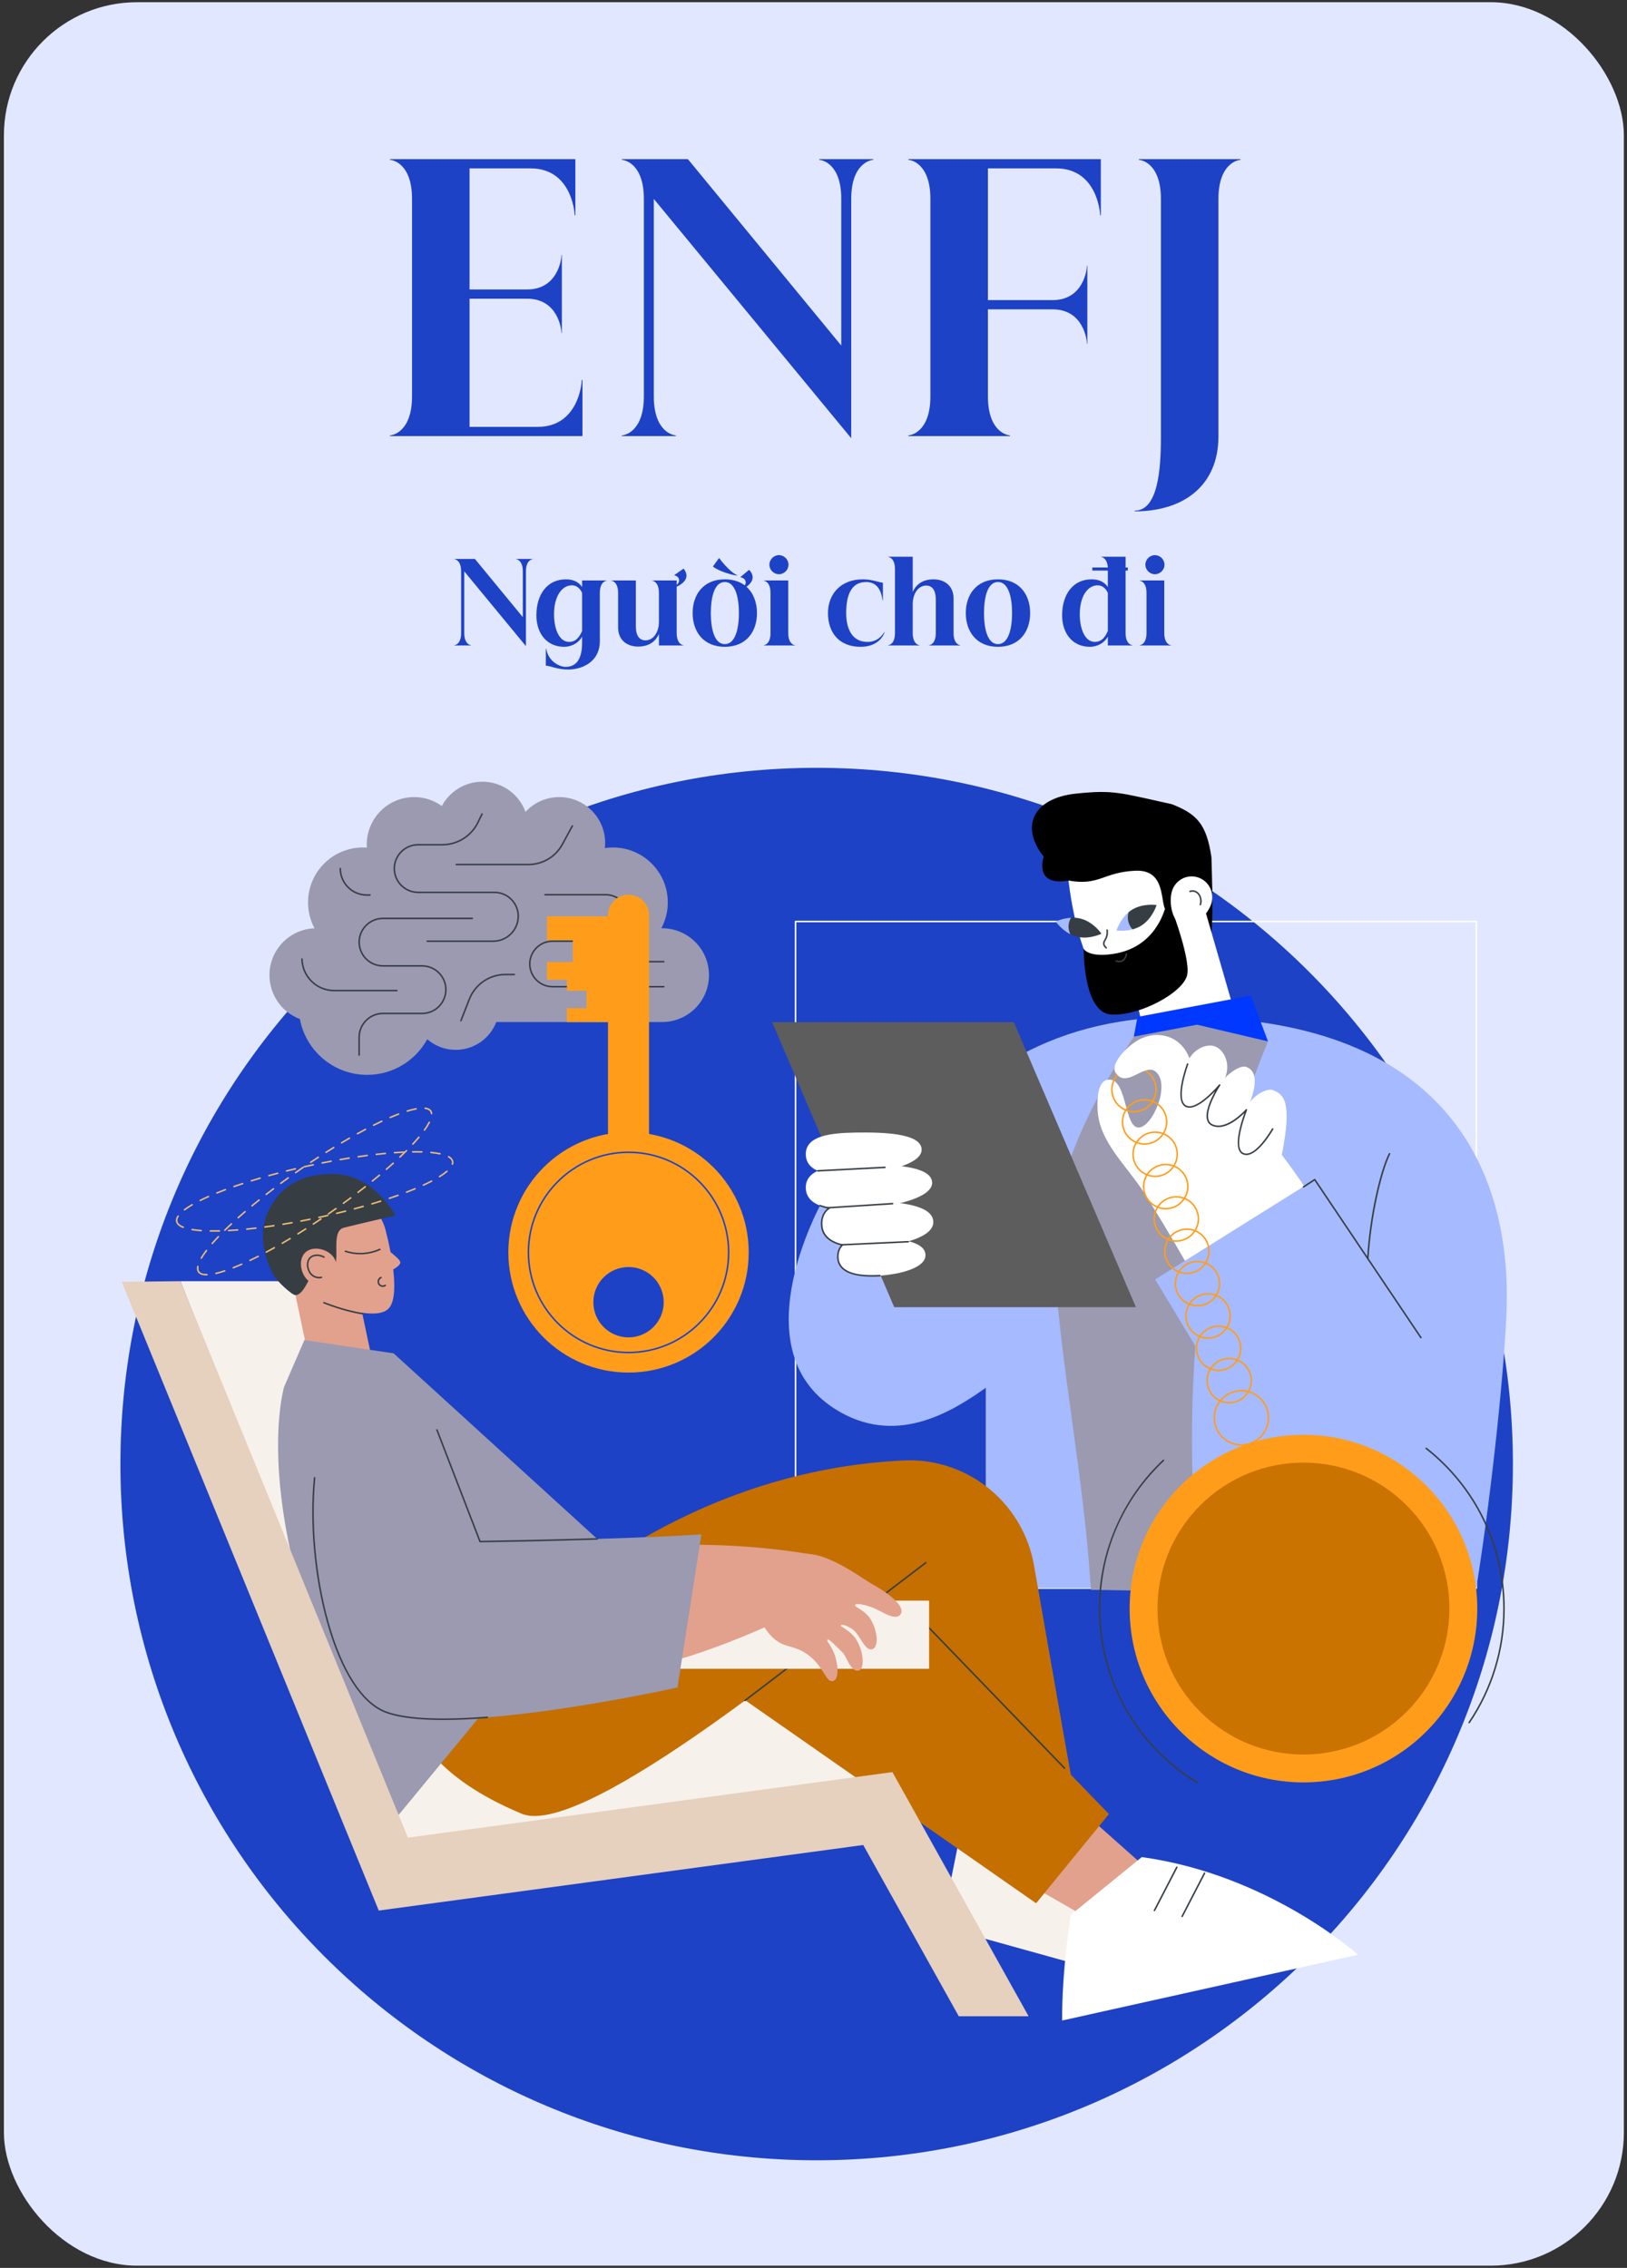 <svg width="231" height="322" viewBox="0 0 231 322" fill="none" xmlns="http://www.w3.org/2000/svg">
<rect x="0" y="0" width="231" height="322" fill="#333333" stroke="none"/>
<rect x="0.555" y="0.314" width="230" height="321.37" rx="18.904" fill="#E1E7FF"/>
<path d="M81.689 22.597V30.562H81.588C81.588 29.957 81.034 23.908 75.337 23.908H66.667V41.098H74.833C79.269 41.098 79.723 36.662 79.723 36.208H79.774V47.299H79.723C79.723 46.845 79.269 42.409 74.833 42.409H66.667V60.607H76.346C82.042 60.607 82.597 54.558 82.597 53.953H82.697V61.918H55.375V61.817C55.677 61.817 58.5 61.363 58.5 56.272V28.243C58.5 23.152 55.677 22.698 55.375 22.698V22.597H81.689ZM88.29 61.918V61.817C88.593 61.817 91.416 61.363 91.416 56.272V28.243C91.416 23.152 88.593 22.698 88.29 22.698V22.597H97.667L119.444 49.063V28.243C119.444 23.152 116.621 22.698 116.319 22.698V22.597H123.981V22.698C123.679 22.698 120.856 23.152 120.856 28.243V62.22L92.827 28.243V56.272C92.827 61.363 95.65 61.817 95.953 61.817V61.918H88.29ZM156.295 22.597V30.562H156.195C156.195 29.957 155.64 23.908 149.944 23.908H140.265V42.611H149.44C153.876 42.611 154.329 38.174 154.329 37.721H154.38V48.811H154.329C154.329 48.357 153.876 43.921 149.44 43.921H140.265V56.272C140.265 61.363 143.088 61.817 143.39 61.817V61.918H128.973V61.817C129.275 61.817 132.098 61.363 132.098 56.272V28.243C132.098 23.152 129.275 22.698 128.973 22.698V22.597H156.295ZM161.096 72.504C164.423 72.504 164.826 66.606 164.826 62.069V28.243C164.826 23.152 162.003 22.698 161.701 22.698V22.597H176.118V22.698C175.816 22.698 172.993 23.152 172.993 28.243V61.968C172.993 68.774 168.254 72.605 161.096 72.605V72.504Z" fill="#1D42C6"/>
<path d="M64.496 91.644V91.613C64.59 91.613 65.472 91.471 65.472 89.88V81.121C65.472 79.53 64.59 79.388 64.496 79.388V79.357H67.426L74.231 87.627V81.121C74.231 79.53 73.349 79.388 73.255 79.388V79.357H75.649V79.388C75.555 79.388 74.672 79.53 74.672 81.121V91.739L65.914 81.121V89.88C65.914 91.471 66.796 91.613 66.89 91.613V91.644H64.496ZM80.299 94.685C81.134 94.685 81.669 94.354 82.016 93.882C82.551 93.141 82.646 92.054 82.646 91.266V90.384C82.158 91.282 81.165 91.834 80.094 91.834C77.668 91.834 76.156 89.975 76.156 87.36C76.156 84.43 77.668 82.255 80.346 82.255C81.606 82.255 82.236 82.775 82.646 83.343V82.413H86.143V82.445C86.049 82.445 85.166 82.586 85.166 84.177V91.014C85.166 92.353 84.662 93.283 83.954 93.913C82.993 94.779 81.638 95.063 80.677 95.063C79.101 95.063 78.078 94.512 77.495 94.512V92.086H77.542C77.684 92.905 78.062 93.488 78.503 93.897C79.133 94.48 79.889 94.685 80.299 94.685ZM78.66 87.202C78.66 89.376 79.432 91.14 80.803 91.14C81.606 91.14 82.189 90.668 82.646 89.581V84.177C82.236 83.311 81.653 83.106 81.197 83.106C79.747 83.106 78.66 84.713 78.66 87.202ZM90.592 91.802C89.805 91.802 89.096 91.566 88.576 91.109C88.072 90.652 87.757 89.975 87.757 89.077V84.177C87.757 82.586 86.875 82.445 86.78 82.445V82.413H90.277V88.872C90.277 89.266 90.309 89.786 90.514 90.211C90.719 90.621 91.081 90.92 91.632 90.92C92.751 90.92 93.554 89.801 93.554 88.257V84.177C93.554 82.586 92.672 82.445 92.577 82.445V82.413H96.075V83.043C96.327 82.838 96.406 82.618 96.421 82.413C96.421 82.24 96.358 81.83 95.728 81.673V81.657L97.036 80.743C97.225 80.885 97.493 81.373 97.461 81.799C97.414 82.555 96.61 83.059 96.075 83.295V89.88C96.075 91.471 96.957 91.613 97.051 91.613V91.644H93.554V90.006C93.176 90.888 92.325 91.802 90.592 91.802ZM102.908 91.834C99.852 91.834 98.34 89.66 98.34 87.044C98.34 84.43 99.852 82.255 102.908 82.255C104.074 82.255 105.019 82.571 105.744 83.106C105.854 82.949 105.885 82.775 105.87 82.634C105.854 82.46 105.759 82.066 105.114 81.956V81.94L106.342 80.916C106.547 81.043 106.846 81.515 106.862 81.94C106.878 82.523 106.421 82.996 105.98 83.311C106.972 84.193 107.477 85.548 107.477 87.044C107.477 89.66 105.964 91.834 102.908 91.834ZM100.923 87.044C100.923 89.376 101.459 91.456 102.908 91.456C104.357 91.456 104.909 89.376 104.909 87.044C104.909 84.713 104.357 82.634 102.908 82.634C101.459 82.634 100.923 84.713 100.923 87.044ZM101.238 80.46V80.412L102.073 79.247H102.12C102.766 80.144 103.916 81.373 104.672 81.673L104.625 81.72C103.696 81.594 102.042 81.074 101.238 80.46ZM109.396 84.177C109.396 82.586 108.514 82.445 108.419 82.445V82.413H111.916V89.88C111.916 91.471 112.799 91.613 112.893 91.613V91.644H108.419V91.613C108.514 91.613 109.396 91.471 109.396 89.88V84.177ZM109.238 80.176C109.238 79.436 109.853 78.821 110.593 78.821C111.334 78.821 111.948 79.436 111.948 80.176C111.948 80.916 111.334 81.531 110.593 81.531C109.853 81.531 109.238 80.916 109.238 80.176ZM122.186 91.834C119.13 91.834 117.554 89.817 117.554 87.044C117.554 84.43 119.287 82.255 122.501 82.255C123.856 82.255 124.896 82.728 125.352 82.728V85.249H125.305C125.242 84.808 125.116 83.973 124.612 83.358C124.281 82.949 123.761 82.634 122.974 82.634C120.737 82.634 120.138 84.713 120.138 87.044C120.138 89.376 121.052 91.14 123.147 91.14C124.36 91.14 125.1 90.495 125.541 89.754L125.589 89.786C125.494 90.085 124.801 91.834 122.186 91.834ZM127.068 80.806C127.068 79.215 126.186 79.073 126.091 79.073V79.042H129.588V84.051C129.967 83.169 130.817 82.255 132.55 82.255C133.338 82.255 134.047 82.492 134.567 82.949C135.071 83.406 135.386 84.083 135.386 84.981V89.88C135.386 91.471 136.268 91.613 136.362 91.613V91.644H131.888V91.613C131.983 91.613 132.865 91.471 132.865 89.88V85.186C132.865 84.792 132.834 84.272 132.629 83.847C132.424 83.437 132.062 83.138 131.51 83.138C130.392 83.138 129.588 84.256 129.588 85.8V89.88C129.588 91.471 130.471 91.613 130.565 91.613V91.644H126.091V91.613C126.186 91.613 127.068 91.471 127.068 89.88V80.806ZM141.692 91.834C138.635 91.834 137.123 89.66 137.123 87.044C137.123 84.43 138.635 82.255 141.692 82.255C144.748 82.255 146.26 84.43 146.26 87.044C146.26 89.66 144.748 91.834 141.692 91.834ZM139.707 87.044C139.707 89.376 140.242 91.456 141.692 91.456C143.141 91.456 143.692 89.376 143.692 87.044C143.692 84.713 143.141 82.634 141.692 82.634C140.242 82.634 139.707 84.713 139.707 87.044ZM150.8 87.36C150.8 84.43 152.312 82.255 154.99 82.255C156.25 82.255 156.881 82.775 157.29 83.343V81.011H155.085V80.57H157.29C157.196 79.199 156.408 79.073 156.313 79.073V79.042H159.811V80.57H160.126V81.011H159.811V89.88C159.811 91.471 160.693 91.613 160.787 91.613V91.644H157.29V90.384C156.802 91.282 155.809 91.834 154.738 91.834C152.312 91.834 150.8 89.975 150.8 87.36ZM153.305 87.202C153.305 89.376 154.076 91.14 155.447 91.14C156.25 91.14 156.833 90.668 157.29 89.581V84.177C156.881 83.311 156.298 83.106 155.841 83.106C154.392 83.106 153.305 84.713 153.305 87.202ZM162.779 84.177C162.779 82.586 161.897 82.445 161.802 82.445V82.413H165.3V89.88C165.3 91.471 166.182 91.613 166.276 91.613V91.644H161.802V91.613C161.897 91.613 162.779 91.471 162.779 89.88V84.177ZM162.622 80.176C162.622 79.436 163.236 78.821 163.976 78.821C164.717 78.821 165.331 79.436 165.331 80.176C165.331 80.916 164.717 81.531 163.976 81.531C163.236 81.531 162.622 80.916 162.622 80.176Z" fill="#1D42C6"/>
<g clip-path="url(#clip0_569_4969)">
<path d="M115.948 306.721C170.543 306.721 214.801 262.463 214.801 207.868C214.801 153.274 170.543 109.016 115.948 109.016C61.354 109.016 17.096 153.274 17.096 207.868C17.096 262.463 61.354 306.721 115.948 306.721Z" fill="#1D42C6"/>
<path d="M209.604 225.592H112.949C112.889 225.592 112.841 225.543 112.841 225.484V130.833C112.841 130.773 112.889 130.725 112.949 130.725H209.604C209.663 130.725 209.712 130.773 209.712 130.833V225.484C209.712 225.543 209.663 225.592 209.604 225.592ZM113.057 225.376H209.496V130.941H113.057V225.376Z" fill="white"/>
<path d="M209.604 225.481H139.96V197.04C139.96 197.04 140.492 194.706 141.078 191.731C132.366 189.97 124.74 187.063 120.682 183.152C120.682 183.152 128.415 144.327 167.712 144.383C207.009 144.439 214.418 168.12 213.914 185.537C213.697 193.026 212.024 210.29 209.604 225.481Z" fill="#A6BAFF"/>
<path d="M117.07 169.955C117.07 169.955 104.683 191.277 118.572 200.059C127.019 205.401 134.928 200.621 139.961 197.039C145.089 193.39 147.888 188.612 147.888 188.612L117.07 169.955Z" fill="#A6BAFF"/>
<path d="M170.253 225.978L154.888 225.726C153.852 209.235 150.749 195.391 149.592 178.464C148.797 166.831 156.847 153.537 160.977 147.18C163.955 145.982 166.797 144.671 169.982 144.818C173.62 144.986 177.095 146.318 180.031 147.863C176.663 155.995 174.505 163.179 172.522 171.96C168.186 191.153 168.96 210.931 170.253 225.978Z" fill="#9B9AB0"/>
<path d="M126.961 185.593H161.276L143.939 145.127H109.624L126.961 185.593Z" fill="#5D5D5D"/>
<path d="M130.845 163.062C130.569 161.003 125.941 160.726 121.451 160.804C118.154 160.862 114.405 161.174 114.405 163.859C114.405 166.979 119.05 166.975 122.073 166.715C126.559 166.33 131.115 165.076 130.845 163.062Z" fill="white"/>
<path d="M132.333 167.755C132.031 165.581 126.985 165.289 122.088 165.371C118.493 165.432 114.405 165.762 114.405 168.596C114.405 171.89 119.47 171.886 122.766 171.612C127.658 171.205 132.627 169.881 132.333 167.755Z" fill="white"/>
<path d="M132.507 173.392C132.336 171.129 127.897 170.635 123.576 170.533C120.403 170.459 116.783 170.645 116.66 173.58C116.516 176.991 120.983 177.179 123.902 177.021C128.234 176.786 132.674 175.604 132.507 173.392Z" fill="white"/>
<path d="M131.395 178.115C131.265 176.241 127.782 175.84 124.39 175.764C121.9 175.709 119.058 175.87 118.956 178.3C118.837 181.126 122.343 181.274 124.635 181.137C128.035 180.934 131.522 179.947 131.395 178.115Z" fill="white"/>
<path d="M123.796 181.261C121.735 181.261 120.299 180.875 119.519 180.108C119.043 179.64 118.817 179.031 118.848 178.296C118.873 177.709 119.057 177.215 119.396 176.825C117.44 176.311 116.483 175.218 116.552 173.575C116.587 172.749 116.899 172.079 117.482 171.581C117.08 171.498 116.714 171.395 116.389 171.272C116.333 171.25 116.305 171.188 116.326 171.132C116.348 171.076 116.41 171.048 116.466 171.07C116.84 171.211 117.273 171.327 117.754 171.413L118.004 171.458L117.798 171.607C117.141 172.083 116.804 172.73 116.768 173.584C116.702 175.158 117.663 176.193 119.626 176.66L119.818 176.706L119.676 176.843C119.29 177.217 119.09 177.695 119.064 178.305C119.036 178.976 119.24 179.531 119.671 179.954C120.542 180.81 122.311 181.165 124.928 181.009C124.988 181.006 125.038 181.051 125.042 181.11C125.046 181.17 125 181.221 124.941 181.225C124.54 181.249 124.158 181.261 123.796 181.261Z" fill="#363E44"/>
<path d="M116.115 166.345C116.058 166.345 116.01 166.3 116.007 166.243C116.004 166.183 116.05 166.132 116.109 166.129L125.641 165.635C125.7 165.632 125.752 165.678 125.755 165.737C125.758 165.797 125.712 165.848 125.653 165.851L116.121 166.345C116.119 166.345 116.117 166.345 116.115 166.345Z" fill="#363E44"/>
<path d="M117.467 171.596C117.411 171.596 117.363 171.552 117.36 171.495C117.356 171.435 117.401 171.384 117.46 171.38L126.725 170.785C126.786 170.782 126.836 170.827 126.84 170.886C126.844 170.946 126.799 170.997 126.739 171.001L117.474 171.596C117.472 171.596 117.47 171.596 117.467 171.596Z" fill="#363E44"/>
<path d="M119.496 176.848C119.438 176.848 119.39 176.803 119.388 176.745C119.385 176.685 119.431 176.635 119.491 176.632L128.946 176.195C129.005 176.193 129.056 176.239 129.059 176.298C129.062 176.358 129.016 176.408 128.956 176.411L119.501 176.848C119.499 176.848 119.497 176.848 119.496 176.848Z" fill="#363E44"/>
<path d="M178.089 197.078C172.239 186.423 169.408 180.47 162.606 169.613C159.985 165.43 156.011 162.2 155.827 157.457C155.745 155.353 156.038 153.188 157.587 153.285C160.005 153.435 159.647 160.022 161.621 160.09C163.605 160.159 166.412 153.716 163.917 152.031C162.354 150.975 160.462 154.285 158.581 152.539C157.461 151.498 159.264 149.434 160.651 148.33C161.092 147.98 162.94 146.51 165.392 147.072C167.987 147.666 168.783 150.022 168.884 150.263C169.624 148.945 171.207 148.245 172.266 148.495C173.68 148.831 174.824 150.918 173.922 153.05C174.08 152.808 175.984 151.074 177.001 151.501C178.363 152.074 178.507 153.665 177.483 156.484C178.495 155.109 180.097 154.542 180.69 154.765C182.353 155.389 183.462 156.49 181.989 163.98C185.713 168.681 195.489 184.277 195.489 184.277C195.489 184.277 195.172 192.655 178.089 197.078Z" fill="white"/>
<path d="M176.956 164.003C176.794 164.003 176.634 163.972 176.477 163.906C174.944 163.256 176.169 159.429 176.675 158.032C175.849 158.851 173.808 160.598 172.094 159.842C171.729 159.682 171.487 159.405 171.373 159.019C171.039 157.885 171.898 156.042 172.514 154.93C171.442 156.039 169.45 157.817 168.267 157.121C166.627 156.154 168.437 151.251 168.515 151.043C168.536 150.987 168.598 150.959 168.654 150.979C168.71 151 168.738 151.063 168.717 151.118C168.699 151.168 166.891 156.059 168.377 156.934C168.531 157.025 168.703 157.065 168.888 157.065C170.488 157.066 173.052 154.019 173.081 153.985C173.117 153.941 173.182 153.933 173.228 153.967C173.274 154.002 173.285 154.066 173.254 154.114C173.232 154.146 171.116 157.381 171.581 158.958C171.677 159.284 171.873 159.509 172.181 159.645C174.197 160.533 176.858 157.53 176.885 157.499C176.92 157.46 176.978 157.451 177.023 157.479C177.068 157.506 177.086 157.562 177.066 157.611C177.044 157.665 174.914 163.008 176.562 163.707C178.218 164.409 180.573 160.276 180.597 160.234C180.626 160.182 180.692 160.163 180.744 160.193C180.796 160.222 180.814 160.288 180.785 160.34C180.693 160.503 178.699 164.002 176.956 164.003Z" fill="#363E44"/>
<path d="M199.854 209.485L209.963 202.156L186.662 167.48L164.007 181.658L177.325 203.724C181.378 212.271 192.196 215.037 199.854 209.485Z" fill="#A6BAFF"/>
<path d="M201.744 190.032C201.709 190.032 201.675 190.015 201.654 189.984L186.632 167.63L185.122 168.613C185.072 168.646 185.005 168.631 184.973 168.581C184.94 168.531 184.954 168.465 185.004 168.432L186.604 167.391C186.654 167.358 186.719 167.372 186.753 167.421L201.834 189.864C201.867 189.913 201.854 189.98 201.805 190.014C201.786 190.026 201.765 190.032 201.744 190.032Z" fill="#363E44"/>
<path d="M194.203 178.81C194.201 178.81 194.199 178.81 194.196 178.81C194.137 178.806 194.091 178.755 194.095 178.696C194.454 172.499 195.949 166.235 197.186 163.759C197.213 163.706 197.278 163.684 197.331 163.711C197.385 163.737 197.406 163.802 197.38 163.856C196.178 166.259 194.663 172.62 194.311 178.708C194.307 178.766 194.26 178.81 194.203 178.81Z" fill="#363E44"/>
<path d="M185.063 253.067C198.692 253.067 209.74 242.018 209.74 228.389C209.74 214.76 198.692 203.711 185.063 203.711C171.433 203.711 160.385 214.76 160.385 228.389C160.385 242.018 171.433 253.067 185.063 253.067Z" fill="#FF9D1B"/>
<path d="M169.99 253.216C169.971 253.216 169.951 253.211 169.934 253.2C165.761 250.65 162.27 247.061 159.838 242.82C157.332 238.448 156.007 233.458 156.007 228.389C156.007 224.32 156.831 220.384 158.458 216.69C160.029 213.123 162.268 209.95 165.115 207.262C165.158 207.221 165.226 207.223 165.267 207.266C165.308 207.31 165.306 207.378 165.263 207.419C159.433 212.925 156.223 220.372 156.223 228.389C156.223 238.52 161.391 247.727 170.046 253.016C170.097 253.047 170.113 253.113 170.082 253.164C170.062 253.198 170.026 253.216 169.99 253.216Z" fill="#363E44"/>
<path d="M208.591 244.683C208.57 244.683 208.549 244.677 208.531 244.664C208.481 244.631 208.468 244.564 208.502 244.514C211.724 239.745 213.427 234.169 213.427 228.389C213.427 219.496 209.416 211.235 202.423 205.724C202.376 205.687 202.368 205.619 202.405 205.572C202.442 205.526 202.51 205.518 202.557 205.554C209.602 211.107 213.643 219.43 213.643 228.389C213.643 234.212 211.927 239.83 208.681 244.635C208.66 244.666 208.626 244.683 208.591 244.683Z" fill="#363E44"/>
<path d="M199.715 243.043C207.808 234.95 207.808 221.828 199.715 213.734C191.621 205.641 178.499 205.641 170.406 213.734C162.313 221.828 162.313 234.95 170.406 243.043C178.499 251.136 191.621 251.136 199.715 243.043Z" fill="#CB7300"/>
<path d="M185.063 251.151C172.512 251.151 162.301 240.94 162.301 228.389C162.301 215.838 172.512 205.627 185.063 205.627C197.614 205.627 207.825 215.838 207.825 228.389C207.825 240.94 197.614 251.151 185.063 251.151ZM185.063 205.843C172.631 205.843 162.517 215.957 162.517 228.389C162.517 240.821 172.631 250.935 185.063 250.935C197.495 250.935 207.609 240.821 207.609 228.389C207.609 215.957 197.495 205.843 185.063 205.843Z" fill="#FF9D1B"/>
<path d="M176.244 205.258C175.631 205.258 175.023 205.114 174.46 204.829C173.519 204.352 172.819 203.536 172.491 202.532C172.163 201.528 172.245 200.457 172.722 199.515C173.2 198.573 174.016 197.874 175.019 197.546C176.023 197.217 177.095 197.299 178.036 197.777C178.978 198.254 179.678 199.07 180.006 200.074C180.334 201.078 180.252 202.149 179.774 203.091C179.297 204.033 178.481 204.732 177.477 205.06C177.073 205.193 176.658 205.258 176.244 205.258ZM176.252 197.564C175.861 197.564 175.469 197.626 175.086 197.751C174.138 198.061 173.367 198.723 172.915 199.613C172.464 200.503 172.386 201.516 172.696 202.465C173.007 203.414 173.668 204.185 174.558 204.636C175.448 205.088 176.461 205.165 177.41 204.855C178.359 204.545 179.13 203.884 179.582 202.993C180.033 202.103 180.111 201.09 179.8 200.141C179.49 199.192 178.829 198.421 177.938 197.97C177.407 197.7 176.831 197.564 176.252 197.564Z" fill="#FF9D1B"/>
<path d="M174.518 199.269C174.015 199.269 173.515 199.15 173.053 198.916C172.281 198.524 171.706 197.855 171.437 197.031C171.167 196.207 171.235 195.328 171.627 194.555C172.019 193.781 172.688 193.207 173.512 192.938C174.336 192.668 175.215 192.736 175.988 193.128C176.761 193.52 177.336 194.189 177.605 195.013C178.161 196.714 177.23 198.55 175.53 199.106C175.198 199.215 174.857 199.269 174.518 199.269ZM174.524 192.992C174.207 192.992 173.889 193.042 173.579 193.143C172.81 193.395 172.185 193.931 171.82 194.652C171.454 195.374 171.391 196.195 171.642 196.964C171.894 197.733 172.43 198.358 173.151 198.724C173.873 199.089 174.693 199.152 175.463 198.901C177.05 198.382 177.919 196.668 177.4 195.08C177.148 194.311 176.612 193.686 175.891 193.321C175.46 193.102 174.994 192.992 174.524 192.992Z" fill="#FF9D1B"/>
<path d="M173.016 194.677C172.513 194.677 172.014 194.558 171.552 194.324C170.779 193.932 170.205 193.263 169.936 192.439C169.379 190.738 170.31 188.902 172.011 188.346C172.835 188.077 173.714 188.144 174.487 188.536C175.26 188.928 175.834 189.598 176.104 190.421C176.66 192.122 175.729 193.958 174.028 194.514C173.697 194.623 173.356 194.677 173.016 194.677ZM173.023 188.4C172.706 188.4 172.388 188.45 172.078 188.551C170.491 189.071 169.622 190.785 170.141 192.372C170.66 193.959 172.374 194.828 173.961 194.309C175.549 193.79 176.417 192.076 175.898 190.488C175.647 189.72 175.111 189.095 174.389 188.729C173.958 188.51 173.492 188.4 173.023 188.4Z" fill="#FF9D1B"/>
<path d="M171.514 190.087C171.011 190.087 170.511 189.969 170.05 189.734C169.277 189.343 168.702 188.673 168.433 187.849C168.164 187.025 168.231 186.146 168.623 185.373C169.015 184.6 169.684 184.026 170.508 183.756C171.332 183.487 172.211 183.554 172.984 183.946C173.757 184.338 174.332 185.008 174.601 185.831C174.871 186.655 174.803 187.535 174.411 188.308C174.019 189.081 173.35 189.655 172.526 189.924C172.194 190.033 171.853 190.087 171.514 190.087ZM171.52 183.81C171.203 183.81 170.885 183.86 170.575 183.962C168.988 184.481 168.119 186.195 168.638 187.782C168.89 188.551 169.426 189.176 170.147 189.542C170.869 189.908 171.69 189.971 172.459 189.719C174.046 189.2 174.915 187.486 174.396 185.899C174.144 185.13 173.609 184.505 172.887 184.139C172.456 183.92 171.99 183.81 171.52 183.81Z" fill="#FF9D1B"/>
<path d="M170.011 185.495C169.508 185.495 169.009 185.377 168.547 185.143C167.774 184.751 167.2 184.081 166.931 183.257C166.374 181.557 167.305 179.721 169.006 179.164C169.83 178.895 170.709 178.962 171.482 179.354C172.255 179.746 172.829 180.416 173.099 181.24C173.655 182.94 172.724 184.776 171.023 185.333C170.692 185.441 170.351 185.495 170.011 185.495ZM170.013 179.219C169.701 179.219 169.385 179.268 169.073 179.37C167.486 179.889 166.617 181.603 167.136 183.19C167.388 183.959 167.923 184.584 168.645 184.95C169.367 185.316 170.187 185.379 170.956 185.127C172.544 184.608 173.413 182.894 172.894 181.307C172.476 180.031 171.287 179.219 170.013 179.219Z" fill="#FF9D1B"/>
<path d="M168.51 180.902C168.007 180.902 167.507 180.784 167.046 180.55C166.273 180.158 165.699 179.488 165.429 178.664C165.16 177.84 165.227 176.961 165.619 176.188C166.011 175.415 166.68 174.841 167.504 174.571C169.205 174.015 171.041 174.946 171.597 176.647C172.154 178.347 171.222 180.183 169.522 180.74C169.19 180.848 168.849 180.902 168.51 180.902ZM168.511 174.626C168.199 174.626 167.883 174.675 167.571 174.777C166.803 175.028 166.178 175.564 165.812 176.286C165.446 177.007 165.383 177.828 165.634 178.597C165.886 179.366 166.422 179.991 167.143 180.357C167.865 180.723 168.686 180.786 169.455 180.534C171.042 180.015 171.911 178.301 171.392 176.714C170.975 175.438 169.786 174.626 168.511 174.626Z" fill="#FF9D1B"/>
<path d="M167.013 176.31C165.647 176.31 164.374 175.44 163.927 174.074C163.37 172.373 164.301 170.537 166.002 169.981C166.826 169.711 167.705 169.779 168.478 170.171C169.251 170.563 169.825 171.232 170.095 172.056C170.364 172.88 170.297 173.759 169.905 174.532C169.513 175.305 168.844 175.88 168.02 176.149C167.686 176.258 167.347 176.31 167.013 176.31ZM167.014 170.034C166.697 170.034 166.379 170.085 166.069 170.186C164.482 170.705 163.613 172.419 164.132 174.006C164.651 175.594 166.365 176.463 167.952 175.944C168.721 175.692 169.346 175.156 169.712 174.434C170.078 173.713 170.141 172.892 169.89 172.123C169.638 171.354 169.102 170.729 168.38 170.363C167.95 170.145 167.483 170.034 167.014 170.034Z" fill="#FF9D1B"/>
<path d="M165.506 171.72C165.003 171.72 164.504 171.601 164.042 171.367C163.269 170.975 162.695 170.306 162.425 169.482C162.156 168.658 162.223 167.779 162.615 167.006C163.007 166.233 163.677 165.658 164.5 165.389C165.324 165.119 166.204 165.187 166.977 165.579C167.75 165.971 168.324 166.641 168.593 167.464C169.15 169.165 168.219 171.001 166.518 171.557C166.186 171.666 165.845 171.72 165.506 171.72ZM165.512 165.443C165.196 165.443 164.877 165.493 164.568 165.595C163.799 165.846 163.174 166.382 162.808 167.104C162.442 167.825 162.379 168.646 162.63 169.415C162.882 170.184 163.418 170.809 164.139 171.175C164.861 171.541 165.682 171.604 166.451 171.352C168.038 170.833 168.907 169.119 168.388 167.532C168.137 166.763 167.601 166.138 166.879 165.772C166.448 165.553 165.982 165.443 165.512 165.443Z" fill="#FF9D1B"/>
<path d="M164.004 167.128C163.501 167.128 163.001 167.01 162.539 166.776C161.766 166.384 161.192 165.714 160.923 164.89C160.367 163.19 161.297 161.354 162.998 160.797C163.822 160.528 164.701 160.595 165.474 160.987C166.247 161.379 166.822 162.049 167.091 162.873C167.647 164.573 166.716 166.409 165.016 166.965C164.684 167.074 164.343 167.128 164.004 167.128ZM164.01 160.851C163.693 160.851 163.375 160.901 163.065 161.003C161.478 161.522 160.609 163.236 161.128 164.823C161.38 165.592 161.916 166.217 162.637 166.583C163.359 166.949 164.18 167.012 164.949 166.76C166.536 166.241 167.405 164.527 166.886 162.94C166.634 162.171 166.098 161.546 165.377 161.18C164.946 160.961 164.479 160.851 164.01 160.851Z" fill="#FF9D1B"/>
<path d="M162.502 162.536C161.999 162.536 161.499 162.418 161.038 162.184C160.265 161.792 159.69 161.122 159.421 160.298C158.865 158.598 159.796 156.762 161.496 156.205C162.32 155.936 163.199 156.003 163.972 156.395C164.745 156.787 165.32 157.457 165.589 158.281C166.145 159.981 165.214 161.817 163.514 162.374C163.182 162.482 162.841 162.536 162.502 162.536ZM162.508 156.259C162.191 156.259 161.873 156.309 161.563 156.411C159.976 156.93 159.107 158.644 159.626 160.231C160.146 161.819 161.859 162.687 163.447 162.168C165.034 161.649 165.903 159.935 165.384 158.348C165.132 157.579 164.596 156.954 163.875 156.588C163.444 156.37 162.978 156.259 162.508 156.259Z" fill="#FF9D1B"/>
<path d="M161 157.944C160.497 157.944 159.998 157.826 159.536 157.592C158.763 157.2 158.189 156.53 157.919 155.707C157.65 154.883 157.717 154.003 158.109 153.23C158.501 152.457 159.171 151.883 159.995 151.614C160.818 151.344 161.698 151.412 162.471 151.804C163.244 152.195 163.818 152.865 164.087 153.689C164.357 154.513 164.29 155.392 163.898 156.165C163.505 156.938 162.836 157.512 162.012 157.782C161.68 157.89 161.339 157.944 161 157.944ZM161.006 151.667C160.69 151.667 160.371 151.718 160.062 151.819C158.474 152.338 157.605 154.052 158.125 155.64C158.376 156.408 158.912 157.033 159.634 157.399C160.355 157.765 161.176 157.828 161.945 157.577C162.714 157.325 163.339 156.789 163.705 156.068C164.071 155.346 164.134 154.525 163.882 153.756C163.631 152.987 163.095 152.362 162.373 151.996C161.942 151.778 161.476 151.667 161.006 151.667Z" fill="#FF9D1B"/>
<path d="M160.651 148.331C159.264 149.434 157.684 151.3 158.581 152.539C159.843 154.281 162.468 151.168 163.917 152.031C163.625 150.411 162.846 148.834 162.223 147.379C161.424 147.718 160.867 148.159 160.651 148.331Z" fill="white"/>
<path d="M151.713 125.019C146.692 125.902 148.185 121.627 148.185 121.627C144.866 117.474 146.518 113.31 152.84 112.669C158.088 112.138 158.86 112.517 166.394 114.186C169.829 115.557 171.298 116.89 171.999 121.725C172.001 123.024 172.55 133.896 171.445 134.574C164.45 132.425 152.284 124.919 151.713 125.019Z" fill="black"/>
<path d="M175.28 143.701L171.017 128.965L160.124 136.9L162.049 144.975L175.28 143.701Z" fill="white"/>
<path d="M151.713 125.021C151.713 125.021 153.27 140.851 159.686 141.343C163.567 141.641 167.124 136.667 167.987 134.544C168.85 132.421 167.987 128.951 167.987 128.951C167.987 128.951 166.684 130.188 165.636 129.371C164.589 128.554 165.799 123.417 161.193 123.627C156.588 123.837 156.088 125.81 151.713 125.021Z" fill="white"/>
<path d="M165.77 127.473C165.77 127.473 165.024 134.375 158.061 135.438C154.512 135.98 153.858 134.72 153.858 134.72C153.858 134.72 153.767 143.782 157.751 144.041C161.734 144.3 168.039 140.937 168.56 138.402C169.081 135.867 165.77 127.473 165.77 127.473Z" fill="black"/>
<path d="M166.403 126.492C165.909 128.053 166.387 130.895 167.927 131.395C169.467 131.896 171.486 129.865 171.98 128.304C172.474 126.744 171.626 125.073 170.085 124.572C168.545 124.072 166.896 124.931 166.403 126.492Z" fill="white"/>
<path d="M152.051 130.303C152.064 130.331 152.054 130.361 152.067 130.39C152.067 130.391 152.068 130.392 152.069 130.393C152.124 130.831 152.18 131.294 152.155 131.734C152.144 131.93 152.062 132.065 152.03 132.248C152.008 132.382 151.986 132.511 151.959 132.642C150.669 131.981 149.894 130.841 149.894 130.841C149.894 130.841 150.853 130.376 152.051 130.303Z" fill="#A6BAFF"/>
<path d="M153.471 130.437C155.11 130.873 156.188 132.289 156.363 132.531C156.353 132.553 156.343 132.575 156.333 132.597C156.025 132.737 154.426 133.404 152.813 132.975C152.511 132.894 152.229 132.779 151.967 132.645C151.915 132.537 151.867 132.426 151.829 132.308C151.608 131.612 151.712 130.889 152.053 130.305C152.502 130.28 152.985 130.308 153.471 130.437Z" fill="#363E44"/>
<path d="M160.708 130.582C160.875 131.076 160.91 131.48 160.767 131.959C159.578 132.268 158.515 132.103 158.515 132.103C158.515 132.103 159.011 130.548 160.236 129.512C160.473 129.812 160.59 130.231 160.708 130.582Z" fill="#A6BAFF"/>
<path d="M160.793 131.953C160.193 131.315 159.966 130.381 160.238 129.515C160.377 129.4 160.522 129.289 160.679 129.19C162.253 128.195 164.214 128.502 164.214 128.502C164.214 128.502 163.624 130.421 162.05 131.416C161.643 131.673 161.21 131.842 160.793 131.953Z" fill="#363E44"/>
<path d="M170.427 128.553C170.417 128.553 170.406 128.552 170.396 128.548C170.339 128.531 170.307 128.47 170.324 128.413C170.351 128.324 170.371 128.231 170.384 128.137C170.481 127.384 170.057 126.703 169.438 126.621C169.289 126.601 169.14 126.617 168.994 126.668C168.938 126.688 168.877 126.658 168.857 126.602C168.837 126.546 168.867 126.484 168.923 126.464C169.101 126.402 169.284 126.382 169.466 126.407C170.203 126.505 170.711 127.293 170.598 128.165C170.584 128.271 170.562 128.376 170.531 128.477C170.516 128.523 170.473 128.553 170.427 128.553Z" fill="#363E44"/>
<path d="M157.064 134.684C157.04 134.684 157.017 134.676 156.996 134.66C156.767 134.475 156.637 134.269 156.609 134.047C156.578 133.803 156.678 133.627 156.794 133.423C156.872 133.286 156.96 133.13 157.022 132.925C157.101 132.664 157.121 132.378 157.081 132.077C157.073 132.018 157.115 131.964 157.174 131.956C157.233 131.948 157.287 131.99 157.295 132.049C157.339 132.381 157.317 132.697 157.229 132.988C157.159 133.216 157.065 133.383 156.982 133.53C156.877 133.714 156.802 133.847 156.824 134.02C156.844 134.184 156.948 134.343 157.132 134.492C157.179 134.529 157.186 134.597 157.148 134.644C157.127 134.67 157.096 134.684 157.064 134.684Z" fill="#363E44"/>
<path d="M158.911 136.632C158.768 136.632 158.615 136.607 158.452 136.555C158.396 136.537 158.364 136.477 158.382 136.42C158.4 136.363 158.46 136.331 158.518 136.349C158.846 136.453 159.122 136.435 159.338 136.297C159.744 136.038 159.825 135.432 159.826 135.426C159.834 135.367 159.889 135.326 159.947 135.333C160.006 135.34 160.048 135.394 160.04 135.453C160.037 135.482 159.946 136.164 159.455 136.479C159.295 136.581 159.113 136.632 158.911 136.632Z" fill="#363E44"/>
<path d="M180.03 147.86L169.955 145.488L160.976 147.178L161.502 144.382L177.586 141.354L180.03 147.86Z" fill="#0038FF"/>
<path d="M94.005 131.794H93.898C94.481 130.7 94.813 129.453 94.813 128.127C94.813 123.818 91.32 120.325 87.011 120.325C86.626 120.325 86.249 120.354 85.879 120.408C85.905 120.173 85.919 119.934 85.919 119.692C85.919 116.091 83 113.171 79.398 113.171C77.504 113.171 75.8 113.979 74.609 115.268C73.695 112.771 71.297 110.988 68.483 110.988C65.992 110.988 63.827 112.386 62.73 114.44C61.624 113.643 60.267 113.171 58.8 113.171C55.085 113.171 52.074 116.183 52.074 119.897C52.074 120.048 52.081 120.198 52.09 120.347C51.907 120.334 51.723 120.325 51.537 120.325C47.228 120.325 43.735 123.818 43.735 128.127C43.735 129.455 44.068 130.705 44.653 131.8C41.099 131.94 38.26 134.864 38.26 138.452C38.26 141.305 40.055 143.738 42.576 144.686C43.421 149.195 47.376 152.61 52.131 152.61C55.81 152.61 59.011 150.566 60.662 147.553C61.746 148.492 63.158 149.061 64.704 149.061C67.33 149.061 69.571 147.421 70.464 145.11H94.005C97.682 145.11 100.663 142.129 100.663 138.452C100.663 134.775 97.682 131.794 94.005 131.794Z" fill="#9B9AB0"/>
<path d="M70.033 133.739H60.651C60.591 133.739 60.543 133.691 60.543 133.631C60.543 133.572 60.591 133.523 60.651 133.523H70.033C71.93 133.523 73.473 131.98 73.473 130.083C73.473 128.278 72.004 126.809 70.198 126.809H59.367C57.442 126.809 55.876 125.243 55.876 123.318C55.876 121.393 57.442 119.828 59.367 119.828H62.815C64.906 119.828 66.846 118.611 67.757 116.73L68.341 115.522C68.368 115.468 68.432 115.446 68.486 115.472C68.539 115.498 68.562 115.562 68.536 115.616L67.951 116.824C67.004 118.78 64.988 120.044 62.815 120.044H59.367C57.561 120.044 56.092 121.513 56.092 123.318C56.092 125.124 57.561 126.593 59.367 126.593H70.198C72.123 126.593 73.689 128.159 73.689 130.083C73.689 132.099 72.049 133.739 70.033 133.739Z" fill="#363E44"/>
<path d="M50.993 149.898C50.933 149.898 50.885 149.849 50.885 149.79V147.268C50.885 145.346 52.448 143.783 54.37 143.783H59.927C61.729 143.783 63.196 142.316 63.196 140.514C63.196 138.711 61.729 137.245 59.927 137.245H54.37C52.452 137.245 50.891 135.688 50.885 133.772V133.76C50.891 131.844 52.452 130.287 54.37 130.287H67.065C67.125 130.287 67.173 130.336 67.173 130.395C67.173 130.455 67.125 130.503 67.065 130.503H54.37C52.569 130.503 51.104 131.966 51.101 133.766C51.104 135.566 52.569 137.029 54.37 137.029H59.927C61.848 137.029 63.411 138.592 63.411 140.514C63.411 142.436 61.848 143.999 59.927 143.999H54.37C52.567 143.999 51.101 145.465 51.101 147.268V149.79C51.101 149.849 51.052 149.898 50.993 149.898Z" fill="#363E44"/>
<path d="M56.35 140.75H47.435C44.861 140.75 42.768 138.656 42.768 136.082H42.984C42.984 138.537 44.98 140.533 47.435 140.533H56.35C56.41 140.533 56.458 140.582 56.458 140.641C56.458 140.701 56.41 140.75 56.35 140.75Z" fill="#363E44"/>
<path d="M52.532 127.185H52.076C49.942 127.185 48.206 125.449 48.206 123.315C48.206 123.255 48.254 123.207 48.314 123.207C48.374 123.207 48.422 123.255 48.422 123.315C48.422 125.33 50.061 126.969 52.076 126.969H52.532C52.591 126.969 52.64 127.017 52.64 127.077C52.64 127.136 52.591 127.185 52.532 127.185Z" fill="#363E44"/>
<path d="M75.032 122.853H64.783C64.723 122.853 64.675 122.805 64.675 122.745C64.675 122.686 64.723 122.637 64.783 122.637H75.032C77.004 122.637 78.813 121.56 79.752 119.826L81.162 117.223C81.191 117.17 81.256 117.151 81.309 117.179C81.361 117.208 81.381 117.273 81.352 117.326L79.942 119.929C78.965 121.733 77.084 122.853 75.032 122.853Z" fill="#363E44"/>
<path d="M94.251 140.2H78.446C76.605 140.2 75.107 138.702 75.107 136.862C75.107 135.021 76.605 133.523 78.446 133.523H86.006C87.727 133.523 89.128 132.123 89.128 130.401V130.262C89.128 128.54 87.727 127.14 86.006 127.14H77.381C77.322 127.14 77.273 127.091 77.273 127.032C77.273 126.972 77.322 126.924 77.381 126.924H86.006C87.847 126.924 89.344 128.421 89.344 130.262V130.401C89.344 132.242 87.847 133.739 86.006 133.739H78.446C76.724 133.739 75.323 135.14 75.323 136.862C75.323 138.583 76.724 139.984 78.446 139.984H94.251C94.311 139.984 94.359 140.032 94.359 140.092C94.359 140.152 94.311 140.2 94.251 140.2Z" fill="#363E44"/>
<path d="M65.441 145.024C65.428 145.024 65.415 145.022 65.402 145.017C65.346 144.995 65.319 144.932 65.341 144.877L66.528 141.842C67.381 139.662 69.444 138.254 71.785 138.254H73.019C73.079 138.254 73.128 138.302 73.128 138.362C73.128 138.422 73.079 138.47 73.019 138.47H71.785C69.534 138.47 67.549 139.825 66.729 141.921L65.542 144.956C65.525 144.998 65.484 145.024 65.441 145.024Z" fill="#363E44"/>
<path d="M84.42 130.503H78.35C78.29 130.503 78.242 130.455 78.242 130.395C78.242 130.336 78.29 130.287 78.35 130.287H84.42C84.48 130.287 84.528 130.336 84.528 130.395C84.528 130.455 84.48 130.503 84.42 130.503Z" fill="#363E44"/>
<path d="M94.252 136.646H82.112C82.052 136.646 82.004 136.597 82.004 136.538C82.004 136.478 82.052 136.43 82.112 136.43H94.252C94.311 136.43 94.36 136.478 94.36 136.538C94.36 136.597 94.311 136.646 94.252 136.646Z" fill="#363E44"/>
<path d="M77.67 133.487H81.328V136.608H77.67V139.104H89.263V130.107H77.67V133.487Z" fill="#FF9D1B"/>
<path d="M80.496 140.671H83.263V143.137H80.496V145.109H89.263V138H80.496V140.671Z" fill="#FF9D1B"/>
<path d="M72.176 177.818C72.176 187.241 79.815 194.88 89.238 194.88C98.661 194.88 106.3 187.241 106.3 177.818C106.3 168.395 98.661 160.756 89.238 160.756C79.815 160.756 72.176 168.395 72.176 177.818ZM94.233 184.889C94.233 187.648 91.997 189.884 89.238 189.884C86.479 189.884 84.242 187.648 84.242 184.889C84.242 182.13 86.479 179.894 89.238 179.894C91.997 179.894 94.233 182.13 94.233 184.889Z" fill="#FF9D1B"/>
<path d="M86.325 129.944V169.889H92.15V129.944C92.15 128.335 90.847 127.031 89.238 127.031C87.629 127.031 86.325 128.335 86.325 129.944Z" fill="#FF9D1B"/>
<path d="M89.238 192.14C81.34 192.14 74.915 185.715 74.915 177.817C74.915 169.919 81.34 163.494 89.238 163.494C97.136 163.494 103.561 169.919 103.561 177.817C103.561 185.715 97.136 192.14 89.238 192.14ZM89.238 163.71C81.46 163.71 75.131 170.039 75.131 177.817C75.131 185.596 81.46 191.924 89.238 191.924C97.017 191.924 103.345 185.596 103.345 177.817C103.345 170.039 97.017 163.71 89.238 163.71Z" fill="#1D42C6"/>
<path d="M128.408 255.212L57.384 261.829L25.621 181.902H45.99L69.65 241.44L121.46 237.727L128.408 255.212Z" fill="#F7F1EB"/>
<path d="M137.353 255.303L133.68 273.549L166.321 282.623C166.321 282.623 163.248 255.331 137.353 255.303Z" fill="#F7F1EB"/>
<path d="M145.47 267.195L158.492 274.671L165.738 267.893L154.096 257.545L145.47 267.195Z" fill="#E2A18D"/>
<path d="M150.8 286.877L192.809 277.538C192.809 277.538 180.226 266.17 162.109 263.672L152.035 271.873C152.035 271.873 150.752 279.669 150.8 286.877Z" fill="white"/>
<path d="M163.905 271.364C163.888 271.364 163.871 271.36 163.855 271.352C163.802 271.324 163.782 271.259 163.809 271.206L166.987 265.068C167.015 265.015 167.08 264.994 167.133 265.022C167.186 265.049 167.207 265.115 167.179 265.168L164.001 271.305C163.982 271.342 163.944 271.364 163.905 271.364Z" fill="#363E44"/>
<path d="M167.839 272.204C167.823 272.204 167.806 272.2 167.79 272.192C167.737 272.164 167.716 272.099 167.744 272.046L170.922 265.908C170.949 265.855 171.014 265.834 171.067 265.862C171.12 265.889 171.141 265.954 171.114 266.007L167.935 272.145C167.916 272.182 167.878 272.204 167.839 272.204Z" fill="#363E44"/>
<path d="M102.664 239.215L147.106 270.231L157.447 257.564L130.292 229.504C130.292 229.504 121.733 221.557 114.074 227.834C106.415 234.111 102.664 239.215 102.664 239.215Z" fill="#C46F00"/>
<path d="M146.811 222.259C146.437 220.117 145.692 218.121 144.655 216.327C141.377 210.654 135.152 207.025 128.284 207.359C102.088 208.636 79.391 222.468 59.319 245.718C59.319 245.718 61.198 252.163 74.076 257.517C83.068 261.255 118.858 231.114 125.336 226.42L135.157 256.997C135.249 256.964 154.119 262.53 153.824 261.756C153.629 261.244 149.553 237.979 146.811 222.259Z" fill="#C46F00"/>
<path d="M105.771 241.547C105.739 241.547 105.706 241.532 105.685 241.505C105.649 241.457 105.658 241.389 105.706 241.353L131.377 221.79C131.425 221.754 131.492 221.763 131.528 221.81C131.565 221.858 131.555 221.925 131.508 221.961L105.837 241.525C105.817 241.54 105.794 241.547 105.771 241.547Z" fill="#363E44"/>
<path d="M151.137 251.151C151.109 251.151 151.08 251.14 151.059 251.118L129.189 228.464C129.148 228.421 129.149 228.353 129.192 228.312C129.235 228.27 129.304 228.271 129.345 228.314L151.215 250.968C151.256 251.011 151.255 251.079 151.212 251.121C151.191 251.141 151.164 251.151 151.137 251.151Z" fill="#363E44"/>
<path d="M55.195 185.766C53.273 187.848 45.967 184.838 45.967 184.838L40.7 177.966C39.877 174.066 42.371 170.236 46.272 169.413C50.173 168.59 54.002 171.084 54.825 174.985C54.825 174.985 57.152 183.645 55.195 185.766Z" fill="#E2A18D"/>
<path d="M44.452 195.742L56.719 199.423L52.78 192.848L49.241 176.08L40.683 177.887L44.452 195.742Z" fill="#E2A18D"/>
<path d="M54.405 177.012C54.405 177.012 56.824 178.669 56.835 179.239C56.847 179.92 54.724 180.785 54.724 180.785C54.724 180.785 54.459 177.006 54.405 177.012Z" fill="#E2A18D"/>
<path d="M51.44 186.615C51.435 186.615 51.43 186.615 51.425 186.614C48.836 186.24 45.98 185.071 45.952 185.059C45.897 185.037 45.87 184.974 45.893 184.918C45.916 184.863 45.979 184.837 46.034 184.86C46.062 184.871 48.894 186.03 51.456 186.4C51.515 186.409 51.556 186.463 51.547 186.522C51.539 186.576 51.493 186.615 51.44 186.615Z" fill="#363E44"/>
<path d="M54.342 182.717C53.931 182.717 53.598 182.383 53.598 181.973C53.598 181.673 53.776 181.404 54.052 181.288C54.107 181.265 54.17 181.29 54.194 181.345C54.217 181.4 54.191 181.464 54.136 181.487C53.94 181.57 53.814 181.761 53.814 181.973C53.814 182.264 54.05 182.501 54.342 182.501C54.447 182.501 54.55 182.47 54.637 182.411C54.686 182.378 54.753 182.391 54.787 182.44C54.82 182.489 54.807 182.557 54.758 182.59C54.634 182.673 54.491 182.717 54.342 182.717Z" fill="#363E44"/>
<path d="M51.139 178.099C50.417 178.099 49.703 177.986 49.01 177.761C48.954 177.743 48.922 177.682 48.941 177.625C48.959 177.568 49.02 177.537 49.077 177.556C49.901 177.823 50.756 177.928 51.617 177.866C52.403 177.81 53.166 177.617 53.886 177.293C53.941 177.268 54.005 177.293 54.029 177.347C54.054 177.401 54.029 177.465 53.975 177.49C53.232 177.825 52.444 178.024 51.633 178.082C51.468 178.093 51.303 178.099 51.139 178.099Z" fill="#363E44"/>
<path d="M38.866 181.088C37.442 178.48 36.63 174.824 38.146 171.825C40.101 167.959 43.314 166.702 47.154 166.678C53.109 166.641 56.145 172.581 56.145 172.581C56.145 172.581 50.651 173.84 48.811 174.315C46.225 174.983 49.898 182.389 44.861 180.274C44.307 180.042 43.349 183.881 41.948 183.881C41.427 183.88 39.285 181.856 38.866 181.088Z" fill="#363E44"/>
<path d="M47.351 178.488C48.147 179.597 47.893 181.14 46.785 181.935C45.676 182.73 44.133 182.476 43.338 181.368C42.543 180.259 42.433 178.466 43.541 177.671C44.65 176.876 46.556 177.38 47.351 178.488Z" fill="#E2A18D"/>
<path d="M45.298 181.509C44.776 181.509 44.277 181.26 43.964 180.822C43.439 180.091 43.372 178.905 44.115 178.372C44.69 177.959 45.499 178.085 46.046 178.392C46.097 178.421 46.116 178.487 46.087 178.539C46.057 178.591 45.992 178.609 45.94 178.58C45.364 178.256 44.665 178.243 44.241 178.548C43.602 179.007 43.674 180.048 44.139 180.696C44.474 181.164 45.053 181.384 45.615 181.257C45.673 181.244 45.731 181.281 45.744 181.339C45.757 181.397 45.721 181.455 45.662 181.468C45.541 181.495 45.419 181.509 45.298 181.509Z" fill="#363E44"/>
<path d="M56.599 257.685L87.127 220.627L55.889 192.15L43.215 190.262L40.341 196.903C40.341 196.903 33.833 218.374 56.599 257.685Z" fill="#9B9AB0"/>
<path d="M131.915 236.937H55.126L50.985 227.264H131.915V236.937Z" fill="#F7F1EB"/>
<path d="M123.863 224.931C122.29 224.069 116.323 219.437 113.133 220.919C109.919 222.413 108.242 225.939 107.828 229.446C107.837 229.457 107.846 229.47 107.855 229.481C108.16 230.411 108.76 231.755 110.025 232.775C111.466 233.936 112.39 233.562 114.102 234.553C116.992 236.225 117.166 239.016 118.296 238.667C119.072 238.428 119.041 236.798 118.625 235.317C118.198 233.797 117.278 232.992 117.464 232.811C117.667 232.613 118.495 233.551 119.631 234.623C120.159 235.121 120.764 237.376 121.872 237.206C122.756 237.069 122.717 234.569 121.534 232.731C120.696 231.431 119.255 230.997 119.389 230.749C119.49 230.562 120.342 230.842 121.005 231.301C122.099 232.058 122.742 234.359 123.759 234.182C124.756 234.008 124.683 231.825 123.702 230.066C122.875 228.583 121.244 228.176 121.409 227.866C121.525 227.649 122.292 227.68 123.809 228.219C125.075 228.668 127.246 230.354 127.915 229.107C128.477 228.058 126.239 226.234 123.863 224.931Z" fill="#E2A18D"/>
<path d="M80.779 221.079C76.903 221.898 73.944 225.134 73.646 229.067C73.45 231.645 74.415 234.435 78.253 236.48C87.597 241.458 111.015 229.916 111.015 229.916L114.861 220.637C103.658 218.823 91.448 218.826 80.779 221.079Z" fill="#E2A18D"/>
<path d="M62.035 203.022L68.153 218.874C68.153 218.874 87.568 218.615 99.589 217.857L96.187 239.592C96.187 239.592 64.589 246.65 54.839 243.106C46.038 239.906 41.934 215.084 46.038 203.022C46.85 200.634 62.035 203.022 62.035 203.022Z" fill="#9B9AB0"/>
<path d="M68.153 218.982C68.109 218.982 68.069 218.954 68.052 218.912L61.935 203.061C61.913 203.005 61.941 202.943 61.997 202.921C62.053 202.9 62.115 202.927 62.136 202.983L68.227 218.765C69.055 218.753 76.546 218.644 84.79 218.39C84.791 218.39 84.793 218.39 84.794 218.39C84.852 218.39 84.9 218.436 84.902 218.495C84.903 218.555 84.856 218.604 84.797 218.606C76.096 218.874 68.233 218.981 68.155 218.982C68.154 218.982 68.154 218.982 68.153 218.982Z" fill="#363E44"/>
<path d="M62.925 244.209C59.357 244.209 56.637 243.874 54.802 243.207C51.368 241.959 48.39 237.372 46.415 230.293C44.623 223.865 43.929 216.208 44.559 209.81C44.565 209.751 44.618 209.707 44.678 209.714C44.737 209.719 44.78 209.772 44.775 209.832C44.146 216.204 44.837 223.831 46.623 230.235C48.578 237.245 51.509 241.78 54.876 243.004C57.639 244.009 62.451 244.249 69.179 243.72C69.238 243.715 69.29 243.759 69.295 243.819C69.3 243.878 69.255 243.93 69.196 243.935C66.879 244.118 64.786 244.209 62.925 244.209Z" fill="#363E44"/>
<path d="M146.042 286.275L126.703 251.604L57.916 260.913L25.621 181.902L17.288 181.998L53.775 271.265L122.562 261.956L136.127 286.275H146.042Z" fill="#E6D0BE"/>
<path d="M29.32 181.091C28.728 181.091 28.322 180.938 28.113 180.636C28.008 180.485 27.955 180.299 27.955 180.082C27.955 179.992 27.965 179.894 27.983 179.792C27.994 179.733 28.051 179.694 28.109 179.705C28.168 179.716 28.206 179.772 28.196 179.831C28.18 179.92 28.171 180.005 28.171 180.082C28.171 180.254 28.211 180.399 28.291 180.513C28.457 180.753 28.803 180.875 29.319 180.875L29.377 180.874C29.378 180.874 29.378 180.874 29.379 180.874C29.438 180.874 29.486 180.921 29.487 180.98C29.488 181.04 29.441 181.089 29.381 181.09L29.32 181.091ZM30.66 180.908C30.611 180.908 30.566 180.875 30.555 180.825C30.541 180.767 30.577 180.709 30.636 180.695C31.009 180.608 31.425 180.489 31.872 180.34C31.928 180.322 31.99 180.352 32.009 180.409C32.028 180.465 31.997 180.527 31.94 180.545C31.487 180.696 31.065 180.817 30.684 180.906C30.676 180.908 30.668 180.908 30.66 180.908ZM33.124 180.105C33.081 180.105 33.04 180.079 33.023 180.037C33.002 179.981 33.029 179.919 33.084 179.897C33.464 179.747 33.864 179.578 34.276 179.396C34.331 179.372 34.395 179.397 34.418 179.452C34.443 179.506 34.418 179.57 34.363 179.594C33.949 179.777 33.546 179.946 33.164 180.098C33.151 180.103 33.137 180.105 33.124 180.105ZM35.498 179.061C35.457 179.061 35.419 179.038 35.4 178.999C35.374 178.946 35.397 178.881 35.451 178.855C35.826 178.676 36.217 178.483 36.612 178.283C36.665 178.256 36.73 178.277 36.757 178.33C36.784 178.383 36.763 178.448 36.709 178.475C36.313 178.677 35.921 178.87 35.544 179.05C35.529 179.058 35.513 179.061 35.498 179.061ZM28.585 178.729C28.566 178.729 28.547 178.724 28.53 178.714C28.479 178.684 28.461 178.618 28.492 178.567C28.685 178.236 28.933 177.872 29.227 177.484C29.263 177.436 29.331 177.427 29.379 177.463C29.426 177.499 29.435 177.567 29.399 177.615C29.11 177.995 28.867 178.352 28.678 178.676C28.658 178.71 28.622 178.729 28.585 178.729ZM37.81 177.887C37.772 177.887 37.734 177.866 37.715 177.83C37.687 177.777 37.707 177.712 37.759 177.684C38.132 177.485 38.514 177.276 38.895 177.063C38.947 177.034 39.013 177.053 39.042 177.105C39.072 177.157 39.053 177.222 39.001 177.252C38.618 177.465 38.235 177.675 37.861 177.874C37.845 177.883 37.828 177.887 37.81 177.887ZM30.135 176.654C30.109 176.654 30.084 176.645 30.064 176.627C30.019 176.588 30.014 176.52 30.053 176.475C30.32 176.168 30.616 175.844 30.931 175.513C30.972 175.47 31.04 175.469 31.083 175.51C31.127 175.551 31.128 175.619 31.087 175.662C30.774 175.991 30.481 176.312 30.216 176.617C30.195 176.641 30.165 176.654 30.135 176.654ZM40.075 176.624C40.038 176.624 40.002 176.604 39.982 176.57C39.952 176.518 39.97 176.452 40.021 176.422C40.388 176.21 40.764 175.988 41.137 175.764C41.188 175.734 41.254 175.75 41.285 175.801C41.316 175.852 41.299 175.919 41.248 175.949C40.874 176.174 40.497 176.396 40.13 176.609C40.113 176.619 40.094 176.624 40.075 176.624ZM42.3 175.29C42.264 175.29 42.228 175.272 42.208 175.239C42.176 175.188 42.192 175.121 42.243 175.09C42.605 174.866 42.974 174.634 43.34 174.401C43.39 174.369 43.457 174.384 43.489 174.434C43.521 174.484 43.506 174.551 43.456 174.583C43.089 174.817 42.719 175.049 42.356 175.274C42.339 175.285 42.319 175.29 42.3 175.29ZM31.919 174.772C31.891 174.772 31.863 174.761 31.842 174.74C31.8 174.697 31.801 174.629 31.843 174.587C32.14 174.295 32.456 173.993 32.782 173.688C32.826 173.648 32.894 173.65 32.935 173.693C32.976 173.737 32.973 173.805 32.93 173.846C32.604 174.15 32.29 174.451 31.995 174.741C31.974 174.762 31.947 174.772 31.919 174.772ZM44.487 173.896C44.452 173.896 44.417 173.879 44.397 173.847C44.364 173.797 44.378 173.73 44.428 173.698C44.785 173.464 45.148 173.223 45.507 172.981C45.556 172.948 45.623 172.961 45.657 173.01C45.69 173.06 45.677 173.127 45.628 173.16C45.268 173.402 44.904 173.644 44.546 173.878C44.528 173.89 44.507 173.896 44.487 173.896ZM33.814 173.001C33.785 173.001 33.755 172.989 33.733 172.965C33.694 172.92 33.698 172.852 33.742 172.812C34.056 172.532 34.385 172.244 34.719 171.957C34.765 171.918 34.833 171.923 34.872 171.968C34.911 172.014 34.906 172.082 34.86 172.121C34.527 172.407 34.199 172.694 33.886 172.974C33.865 172.992 33.84 173.001 33.814 173.001ZM46.639 172.448C46.605 172.448 46.571 172.432 46.55 172.402C46.516 172.353 46.528 172.285 46.577 172.251L46.74 172.139C47.043 171.929 47.343 171.719 47.639 171.509C47.688 171.474 47.755 171.486 47.79 171.535C47.824 171.583 47.813 171.651 47.764 171.685C47.467 171.896 47.166 172.106 46.863 172.316L46.7 172.429C46.681 172.442 46.66 172.448 46.639 172.448ZM35.781 171.31C35.75 171.31 35.719 171.297 35.698 171.271C35.66 171.225 35.666 171.157 35.712 171.119C36.041 170.846 36.379 170.57 36.717 170.297C36.764 170.26 36.832 170.267 36.869 170.314C36.907 170.36 36.899 170.428 36.853 170.466C36.515 170.737 36.178 171.013 35.85 171.285C35.83 171.302 35.805 171.31 35.781 171.31ZM48.755 170.949C48.722 170.949 48.689 170.934 48.668 170.905C48.633 170.857 48.644 170.789 48.692 170.754C49.042 170.5 49.393 170.241 49.735 169.986C49.783 169.95 49.851 169.96 49.886 170.008C49.922 170.056 49.912 170.124 49.864 170.159C49.521 170.415 49.169 170.674 48.819 170.929C48.8 170.943 48.778 170.949 48.755 170.949ZM37.802 169.684C37.77 169.684 37.738 169.669 37.716 169.642C37.68 169.595 37.688 169.527 37.735 169.491C38.072 169.227 38.418 168.961 38.764 168.698C38.811 168.662 38.879 168.671 38.915 168.719C38.951 168.766 38.942 168.834 38.894 168.87C38.55 169.132 38.204 169.398 37.868 169.661C37.848 169.676 37.825 169.684 37.802 169.684ZM50.835 169.399C50.802 169.399 50.77 169.384 50.749 169.356C50.712 169.309 50.721 169.241 50.769 169.205C51.114 168.941 51.458 168.673 51.792 168.41C51.839 168.373 51.907 168.381 51.944 168.428C51.98 168.475 51.972 168.543 51.925 168.58C51.591 168.844 51.246 169.112 50.9 169.376C50.881 169.391 50.858 169.399 50.835 169.399ZM39.867 168.114C39.834 168.114 39.801 168.099 39.78 168.071C39.744 168.023 39.754 167.955 39.802 167.919C40.148 167.664 40.501 167.406 40.851 167.154C40.899 167.119 40.967 167.13 41.002 167.178C41.036 167.227 41.026 167.294 40.977 167.329C40.628 167.581 40.276 167.838 39.931 168.093C39.912 168.107 39.889 168.114 39.867 168.114ZM52.871 167.793C52.84 167.793 52.809 167.779 52.788 167.753C52.75 167.706 52.757 167.639 52.803 167.601C53.14 167.327 53.476 167.05 53.803 166.776C53.849 166.738 53.916 166.744 53.955 166.79C53.993 166.836 53.987 166.904 53.941 166.942C53.614 167.217 53.277 167.495 52.94 167.769C52.92 167.785 52.895 167.793 52.871 167.793ZM41.971 166.598C41.937 166.598 41.903 166.582 41.882 166.552C41.848 166.503 41.86 166.435 41.909 166.401C42.099 166.267 42.291 166.133 42.485 165.999C42.648 165.886 42.812 165.773 42.975 165.661C43.025 165.628 43.091 165.64 43.125 165.689C43.159 165.739 43.146 165.806 43.097 165.84C42.934 165.951 42.771 166.064 42.608 166.177C42.415 166.31 42.223 166.444 42.033 166.578C42.014 166.591 41.992 166.598 41.971 166.598ZM54.858 166.125C54.828 166.125 54.798 166.113 54.777 166.088C54.738 166.043 54.742 165.975 54.787 165.936C55.12 165.647 55.446 165.358 55.757 165.077C55.801 165.037 55.869 165.04 55.909 165.085C55.949 165.129 55.946 165.197 55.902 165.237C55.59 165.519 55.262 165.809 54.929 166.099C54.909 166.117 54.883 166.125 54.858 166.125ZM44.11 165.132C44.075 165.132 44.041 165.115 44.02 165.084C43.987 165.034 44.001 164.967 44.05 164.934C44.41 164.694 44.775 164.454 45.134 164.22C45.184 164.188 45.251 164.202 45.284 164.252C45.316 164.302 45.302 164.369 45.252 164.401C44.894 164.634 44.529 164.874 44.17 165.114C44.152 165.126 44.131 165.132 44.11 165.132ZM56.781 164.385C56.752 164.385 56.724 164.373 56.703 164.351C56.662 164.308 56.663 164.239 56.707 164.198C57.029 163.893 57.341 163.59 57.634 163.296C57.676 163.253 57.745 163.253 57.787 163.296C57.829 163.338 57.829 163.406 57.787 163.448C57.492 163.744 57.179 164.049 56.855 164.355C56.834 164.375 56.808 164.385 56.781 164.385ZM46.285 163.719C46.249 163.719 46.214 163.701 46.194 163.669C46.162 163.618 46.177 163.552 46.227 163.52C46.593 163.288 46.964 163.057 47.33 162.833C47.38 162.802 47.447 162.818 47.478 162.869C47.509 162.92 47.493 162.986 47.443 163.018C47.078 163.241 46.708 163.471 46.343 163.702C46.325 163.714 46.305 163.719 46.285 163.719ZM58.611 162.547C58.585 162.547 58.558 162.537 58.538 162.518C58.494 162.477 58.491 162.409 58.532 162.365C58.841 162.032 59.13 161.707 59.389 161.399C59.427 161.353 59.495 161.347 59.541 161.386C59.587 161.424 59.593 161.492 59.554 161.538C59.293 161.849 59.002 162.177 58.69 162.512C58.669 162.535 58.64 162.547 58.611 162.547ZM48.496 162.363C48.459 162.363 48.423 162.344 48.403 162.31C48.373 162.259 48.39 162.193 48.441 162.162C48.817 161.939 49.194 161.719 49.563 161.508C49.614 161.478 49.68 161.496 49.71 161.548C49.74 161.6 49.722 161.666 49.67 161.695C49.302 161.906 48.926 162.126 48.551 162.348C48.534 162.358 48.515 162.363 48.496 162.363ZM50.747 161.074C50.709 161.074 50.672 161.054 50.652 161.018C50.623 160.966 50.642 160.9 50.695 160.871C51.079 160.659 51.464 160.452 51.838 160.255C51.891 160.227 51.956 160.247 51.984 160.3C52.012 160.353 51.991 160.418 51.938 160.446C51.566 160.643 51.182 160.849 50.799 161.061C50.782 161.07 50.764 161.074 50.747 161.074ZM60.27 160.555C60.249 160.555 60.227 160.549 60.208 160.535C60.159 160.5 60.148 160.433 60.183 160.384C60.466 159.988 60.693 159.622 60.856 159.298C60.883 159.244 60.948 159.223 61.001 159.25C61.055 159.277 61.076 159.341 61.049 159.395C60.881 159.73 60.648 160.105 60.358 160.51C60.337 160.539 60.304 160.555 60.27 160.555ZM53.042 159.866C53.002 159.866 52.964 159.844 52.945 159.806C52.919 159.753 52.94 159.688 52.994 159.661C53.392 159.462 53.786 159.272 54.163 159.095C54.218 159.07 54.282 159.093 54.307 159.147C54.332 159.201 54.309 159.266 54.255 159.291C53.879 159.466 53.487 159.656 53.09 159.855C53.075 159.862 53.058 159.866 53.042 159.866ZM55.392 158.77C55.35 158.77 55.31 158.746 55.293 158.705C55.269 158.65 55.295 158.586 55.349 158.563C55.768 158.383 56.174 158.219 56.556 158.074C56.611 158.053 56.674 158.081 56.695 158.137C56.716 158.193 56.688 158.255 56.632 158.276C56.253 158.42 55.85 158.583 55.435 158.761C55.421 158.767 55.406 158.77 55.392 158.77ZM61.278 158.219C61.224 158.219 61.177 158.178 61.171 158.123C61.157 158 61.119 157.892 61.057 157.803C60.929 157.617 60.691 157.502 60.352 157.459C60.292 157.452 60.25 157.398 60.258 157.339C60.265 157.28 60.319 157.237 60.378 157.245C60.782 157.295 61.07 157.442 61.235 157.68C61.317 157.799 61.368 157.94 61.386 158.099C61.392 158.158 61.35 158.212 61.29 158.218C61.286 158.219 61.282 158.219 61.278 158.219ZM57.82 157.86C57.773 157.86 57.731 157.83 57.716 157.783C57.699 157.726 57.731 157.666 57.788 157.648C58.252 157.506 58.678 157.398 59.056 157.327C59.116 157.316 59.171 157.355 59.182 157.414C59.193 157.472 59.154 157.529 59.096 157.54C58.726 157.609 58.307 157.715 57.851 157.855C57.841 157.858 57.83 157.86 57.82 157.86Z" fill="#EFBC73"/>
<path d="M30.296 174.885C30.147 174.885 30.001 174.883 29.858 174.881C29.799 174.881 29.751 174.831 29.752 174.772C29.753 174.713 29.801 174.665 29.86 174.665C29.86 174.665 29.861 174.665 29.861 174.665C30.269 174.671 30.703 174.669 31.154 174.658C31.155 174.658 31.155 174.658 31.156 174.658C31.215 174.658 31.263 174.704 31.264 174.763C31.266 174.823 31.218 174.872 31.159 174.874C30.863 174.881 30.573 174.885 30.296 174.885ZM28.565 174.829C28.562 174.829 28.559 174.829 28.557 174.829C28.081 174.795 27.644 174.746 27.259 174.682C27.2 174.673 27.16 174.617 27.17 174.558C27.18 174.499 27.235 174.459 27.294 174.469C27.672 174.532 28.102 174.58 28.572 174.613C28.632 174.617 28.676 174.669 28.672 174.728C28.668 174.785 28.621 174.829 28.565 174.829ZM32.452 174.822C32.395 174.822 32.347 174.777 32.344 174.719C32.341 174.66 32.386 174.609 32.446 174.606C32.862 174.583 33.297 174.554 33.737 174.519C33.798 174.514 33.849 174.559 33.853 174.618C33.858 174.678 33.814 174.729 33.754 174.734C33.312 174.769 32.876 174.799 32.458 174.821C32.456 174.822 32.454 174.822 32.452 174.822ZM35.037 174.619C34.982 174.619 34.935 174.577 34.929 174.521C34.923 174.462 34.967 174.409 35.026 174.403C35.446 174.361 35.879 174.314 36.313 174.262C36.371 174.256 36.426 174.298 36.433 174.357C36.44 174.416 36.398 174.47 36.339 174.477C35.904 174.529 35.469 174.576 35.048 174.618C35.044 174.619 35.041 174.619 35.037 174.619ZM26.023 174.363C26.01 174.363 25.997 174.361 25.983 174.356C25.403 174.127 25.068 173.823 24.987 173.453C24.974 173.395 24.968 173.335 24.968 173.275C24.968 173.066 25.045 172.842 25.197 172.61C25.23 172.561 25.297 172.547 25.346 172.579C25.396 172.612 25.41 172.679 25.378 172.729C25.249 172.925 25.184 173.109 25.184 173.275C25.184 173.32 25.189 173.364 25.198 173.407C25.262 173.703 25.553 173.954 26.063 174.155C26.118 174.176 26.145 174.239 26.123 174.295C26.107 174.337 26.066 174.363 26.023 174.363ZM37.612 174.315C37.559 174.315 37.513 174.276 37.505 174.221C37.497 174.162 37.539 174.108 37.598 174.1C38.017 174.043 38.449 173.982 38.88 173.917C38.94 173.908 38.994 173.949 39.003 174.008C39.011 174.067 38.971 174.122 38.912 174.131C38.48 174.195 38.047 174.257 37.627 174.314C37.622 174.315 37.617 174.315 37.612 174.315ZM40.176 173.93C40.124 173.93 40.079 173.893 40.07 173.84C40.06 173.781 40.1 173.725 40.159 173.716C40.579 173.647 41.009 173.573 41.436 173.497C41.494 173.487 41.55 173.526 41.561 173.585C41.571 173.643 41.532 173.699 41.473 173.71C41.046 173.786 40.615 173.86 40.194 173.929C40.188 173.93 40.182 173.93 40.176 173.93ZM42.73 173.476C42.679 173.476 42.633 173.44 42.623 173.388C42.612 173.33 42.651 173.273 42.709 173.262C43.129 173.182 43.556 173.097 43.98 173.011C44.039 172.999 44.096 173.037 44.108 173.095C44.12 173.154 44.082 173.211 44.023 173.223C43.598 173.309 43.17 173.394 42.75 173.474C42.743 173.476 42.736 173.476 42.73 173.476ZM45.27 172.959C45.221 172.959 45.176 172.924 45.165 172.873C45.152 172.815 45.189 172.758 45.248 172.745L45.447 172.702C45.804 172.624 46.16 172.544 46.512 172.464C46.57 172.45 46.628 172.487 46.642 172.545C46.655 172.603 46.618 172.661 46.56 172.674C46.207 172.755 45.851 172.835 45.492 172.913L45.293 172.956C45.285 172.958 45.278 172.959 45.27 172.959ZM47.798 172.38C47.75 172.38 47.706 172.347 47.694 172.298C47.68 172.24 47.715 172.181 47.773 172.167C48.195 172.065 48.618 171.961 49.031 171.855C49.089 171.84 49.147 171.876 49.162 171.933C49.177 171.991 49.142 172.05 49.084 172.065C48.67 172.17 48.246 172.275 47.824 172.377C47.816 172.379 47.807 172.38 47.798 172.38ZM26.203 171.87C26.17 171.87 26.138 171.855 26.116 171.827C26.08 171.78 26.09 171.712 26.137 171.676C26.442 171.444 26.811 171.203 27.231 170.957C27.283 170.927 27.349 170.944 27.379 170.996C27.409 171.047 27.392 171.113 27.34 171.144C26.927 171.385 26.566 171.622 26.268 171.848C26.248 171.863 26.225 171.87 26.203 171.87ZM50.312 171.74C50.265 171.74 50.221 171.708 50.208 171.66C50.193 171.602 50.227 171.543 50.284 171.528C50.704 171.415 51.124 171.299 51.533 171.183C51.59 171.167 51.65 171.2 51.667 171.257C51.683 171.315 51.65 171.375 51.592 171.391C51.183 171.507 50.761 171.623 50.34 171.736C50.331 171.739 50.322 171.74 50.312 171.74ZM52.808 171.032C52.761 171.032 52.718 171.002 52.705 170.955C52.687 170.898 52.72 170.838 52.777 170.821C53.196 170.695 53.612 170.567 54.015 170.44C54.072 170.422 54.133 170.453 54.151 170.51C54.169 170.567 54.137 170.628 54.08 170.646C53.677 170.773 53.259 170.902 52.839 171.028C52.829 171.031 52.818 171.032 52.808 171.032ZM28.428 170.545C28.388 170.545 28.35 170.523 28.331 170.485C28.305 170.431 28.326 170.366 28.38 170.34C28.745 170.158 29.141 169.972 29.558 169.786C29.613 169.762 29.676 169.787 29.701 169.841C29.725 169.896 29.7 169.96 29.646 169.984C29.232 170.168 28.838 170.353 28.476 170.533C28.461 170.541 28.444 170.545 28.428 170.545ZM55.281 170.249C55.236 170.249 55.193 170.22 55.178 170.175C55.159 170.119 55.19 170.057 55.246 170.038C55.662 169.899 56.073 169.756 56.47 169.614C56.526 169.594 56.588 169.623 56.608 169.679C56.628 169.736 56.599 169.798 56.543 169.818C56.145 169.96 55.732 170.103 55.315 170.243C55.304 170.247 55.292 170.249 55.281 170.249ZM30.796 169.487C30.753 169.487 30.713 169.461 30.696 169.419C30.673 169.364 30.7 169.301 30.755 169.279C31.141 169.122 31.549 168.963 31.966 168.806C32.022 168.785 32.084 168.813 32.105 168.869C32.126 168.925 32.098 168.987 32.042 169.008C31.627 169.165 31.221 169.323 30.837 169.479C30.823 169.484 30.809 169.487 30.796 169.487ZM57.722 169.373C57.679 169.373 57.638 169.346 57.621 169.303C57.6 169.248 57.628 169.185 57.684 169.164C58.099 169.004 58.504 168.842 58.885 168.683C58.94 168.661 59.003 168.686 59.026 168.741C59.049 168.797 59.023 168.86 58.968 168.883C58.585 169.043 58.179 169.205 57.761 169.366C57.748 169.371 57.735 169.373 57.722 169.373ZM33.223 168.573C33.179 168.573 33.137 168.545 33.122 168.5C33.102 168.444 33.131 168.382 33.188 168.363C33.587 168.223 34.001 168.082 34.418 167.945C34.474 167.926 34.535 167.957 34.554 168.013C34.573 168.07 34.542 168.131 34.485 168.15C34.07 168.287 33.657 168.427 33.259 168.567C33.247 168.571 33.235 168.573 33.223 168.573ZM60.115 168.372C60.074 168.372 60.035 168.349 60.017 168.309C59.992 168.255 60.016 168.191 60.07 168.166C60.484 167.976 60.874 167.785 61.231 167.599C61.284 167.572 61.349 167.593 61.377 167.645C61.404 167.698 61.384 167.764 61.331 167.791C60.971 167.978 60.577 168.17 60.16 168.362C60.146 168.369 60.13 168.372 60.115 168.372ZM35.687 167.76C35.641 167.76 35.598 167.73 35.584 167.684C35.566 167.627 35.598 167.566 35.655 167.549C36.062 167.422 36.48 167.296 36.898 167.173C36.956 167.156 37.015 167.189 37.032 167.246C37.049 167.303 37.016 167.363 36.959 167.38C36.542 167.503 36.124 167.629 35.719 167.755C35.708 167.758 35.697 167.76 35.687 167.76ZM62.409 167.164C62.373 167.164 62.338 167.146 62.317 167.114C62.286 167.063 62.301 166.996 62.352 166.965C62.765 166.707 63.114 166.456 63.389 166.218C63.435 166.179 63.503 166.184 63.542 166.229C63.581 166.274 63.576 166.342 63.531 166.381C63.247 166.626 62.889 166.884 62.466 167.148C62.448 167.159 62.429 167.164 62.409 167.164ZM38.175 167.028C38.128 167.028 38.084 166.996 38.071 166.948C38.055 166.891 38.089 166.831 38.146 166.815C38.558 166.701 38.98 166.586 39.399 166.475C39.457 166.46 39.516 166.494 39.531 166.552C39.547 166.61 39.512 166.669 39.455 166.684C39.036 166.795 38.615 166.909 38.204 167.023C38.195 167.026 38.185 167.028 38.175 167.028ZM40.683 166.365C40.635 166.365 40.59 166.332 40.578 166.283C40.564 166.225 40.599 166.166 40.657 166.152C41.073 166.048 41.497 165.944 41.918 165.844C41.977 165.83 42.034 165.866 42.048 165.924C42.062 165.982 42.026 166.041 41.968 166.054C41.548 166.154 41.124 166.258 40.709 166.361C40.7 166.364 40.692 166.365 40.683 166.365ZM43.207 165.765C43.157 165.765 43.113 165.731 43.101 165.681C43.088 165.623 43.125 165.565 43.183 165.552C43.406 165.502 43.63 165.452 43.855 165.403C44.054 165.36 44.253 165.317 44.451 165.275C44.51 165.262 44.567 165.3 44.579 165.358C44.591 165.416 44.554 165.474 44.496 165.486C44.298 165.528 44.099 165.571 43.9 165.614C43.676 165.663 43.453 165.713 43.23 165.763C43.222 165.765 43.214 165.765 43.207 165.765ZM64.234 165.393C64.224 165.393 64.213 165.392 64.203 165.389C64.146 165.372 64.114 165.312 64.13 165.254C64.152 165.181 64.163 165.109 64.163 165.041C64.163 164.996 64.158 164.952 64.149 164.909C64.102 164.691 63.929 164.495 63.636 164.328C63.584 164.298 63.566 164.232 63.596 164.18C63.626 164.128 63.692 164.11 63.744 164.14C64.092 164.34 64.299 164.583 64.36 164.863C64.373 164.921 64.379 164.981 64.379 165.041C64.379 165.129 64.365 165.222 64.338 165.316C64.324 165.363 64.281 165.393 64.234 165.393ZM45.742 165.227C45.692 165.227 45.647 165.191 45.637 165.14C45.625 165.081 45.663 165.025 45.721 165.013C46.147 164.928 46.576 164.845 46.996 164.766C47.054 164.755 47.111 164.794 47.122 164.853C47.133 164.911 47.094 164.968 47.035 164.979C46.616 165.057 46.188 165.14 45.764 165.225C45.757 165.226 45.749 165.227 45.742 165.227ZM48.291 164.751C48.24 164.751 48.194 164.713 48.185 164.661C48.175 164.602 48.214 164.546 48.273 164.536C48.702 164.462 49.133 164.39 49.553 164.322C49.612 164.313 49.668 164.353 49.677 164.412C49.687 164.471 49.646 164.526 49.587 164.536C49.168 164.603 48.738 164.675 48.31 164.749C48.304 164.75 48.298 164.751 48.291 164.751ZM50.852 164.341C50.799 164.341 50.753 164.302 50.745 164.249C50.737 164.19 50.778 164.135 50.837 164.126C51.269 164.063 51.702 164.004 52.123 163.949C52.181 163.941 52.236 163.983 52.244 164.042C52.251 164.101 52.21 164.156 52.151 164.163C51.731 164.218 51.299 164.277 50.868 164.34C50.862 164.341 50.857 164.341 50.852 164.341ZM53.424 164.008C53.369 164.008 53.323 163.967 53.316 163.912C53.31 163.853 53.352 163.799 53.412 163.792C53.849 163.743 54.283 163.698 54.703 163.659C54.764 163.653 54.816 163.697 54.821 163.756C54.827 163.816 54.783 163.868 54.724 163.874C54.305 163.913 53.871 163.958 53.436 164.007C53.432 164.008 53.428 164.008 53.424 164.008ZM62.469 163.923C62.462 163.923 62.454 163.922 62.447 163.92C62.079 163.843 61.651 163.781 61.176 163.736C61.117 163.73 61.074 163.678 61.079 163.618C61.085 163.559 61.135 163.515 61.197 163.521C61.68 163.566 62.115 163.63 62.491 163.709C62.55 163.721 62.587 163.779 62.575 163.837C62.564 163.888 62.519 163.923 62.469 163.923ZM56.005 163.767C55.949 163.767 55.902 163.724 55.898 163.667C55.894 163.607 55.938 163.556 55.998 163.551C56.442 163.519 56.879 163.494 57.295 163.474C57.353 163.472 57.405 163.518 57.408 163.577C57.411 163.637 57.365 163.688 57.305 163.69C56.89 163.709 56.456 163.735 56.013 163.767C56.011 163.767 56.008 163.767 56.005 163.767ZM59.892 163.66C59.891 163.66 59.89 163.66 59.889 163.66C59.484 163.648 59.05 163.645 58.597 163.651C58.597 163.651 58.596 163.651 58.596 163.651C58.537 163.651 58.489 163.603 58.488 163.544C58.487 163.485 58.535 163.436 58.594 163.435C59.05 163.429 59.487 163.432 59.895 163.444C59.955 163.445 60.002 163.495 60 163.555C59.998 163.613 59.95 163.66 59.892 163.66Z" fill="#EFBC73"/>
</g>
<defs>
<clipPath id="clip0_569_4969">
<rect x="16.308" y="105.863" width="198.493" height="203.219" rx="15.753" fill="white"/>
</clipPath>
</defs>
</svg>
